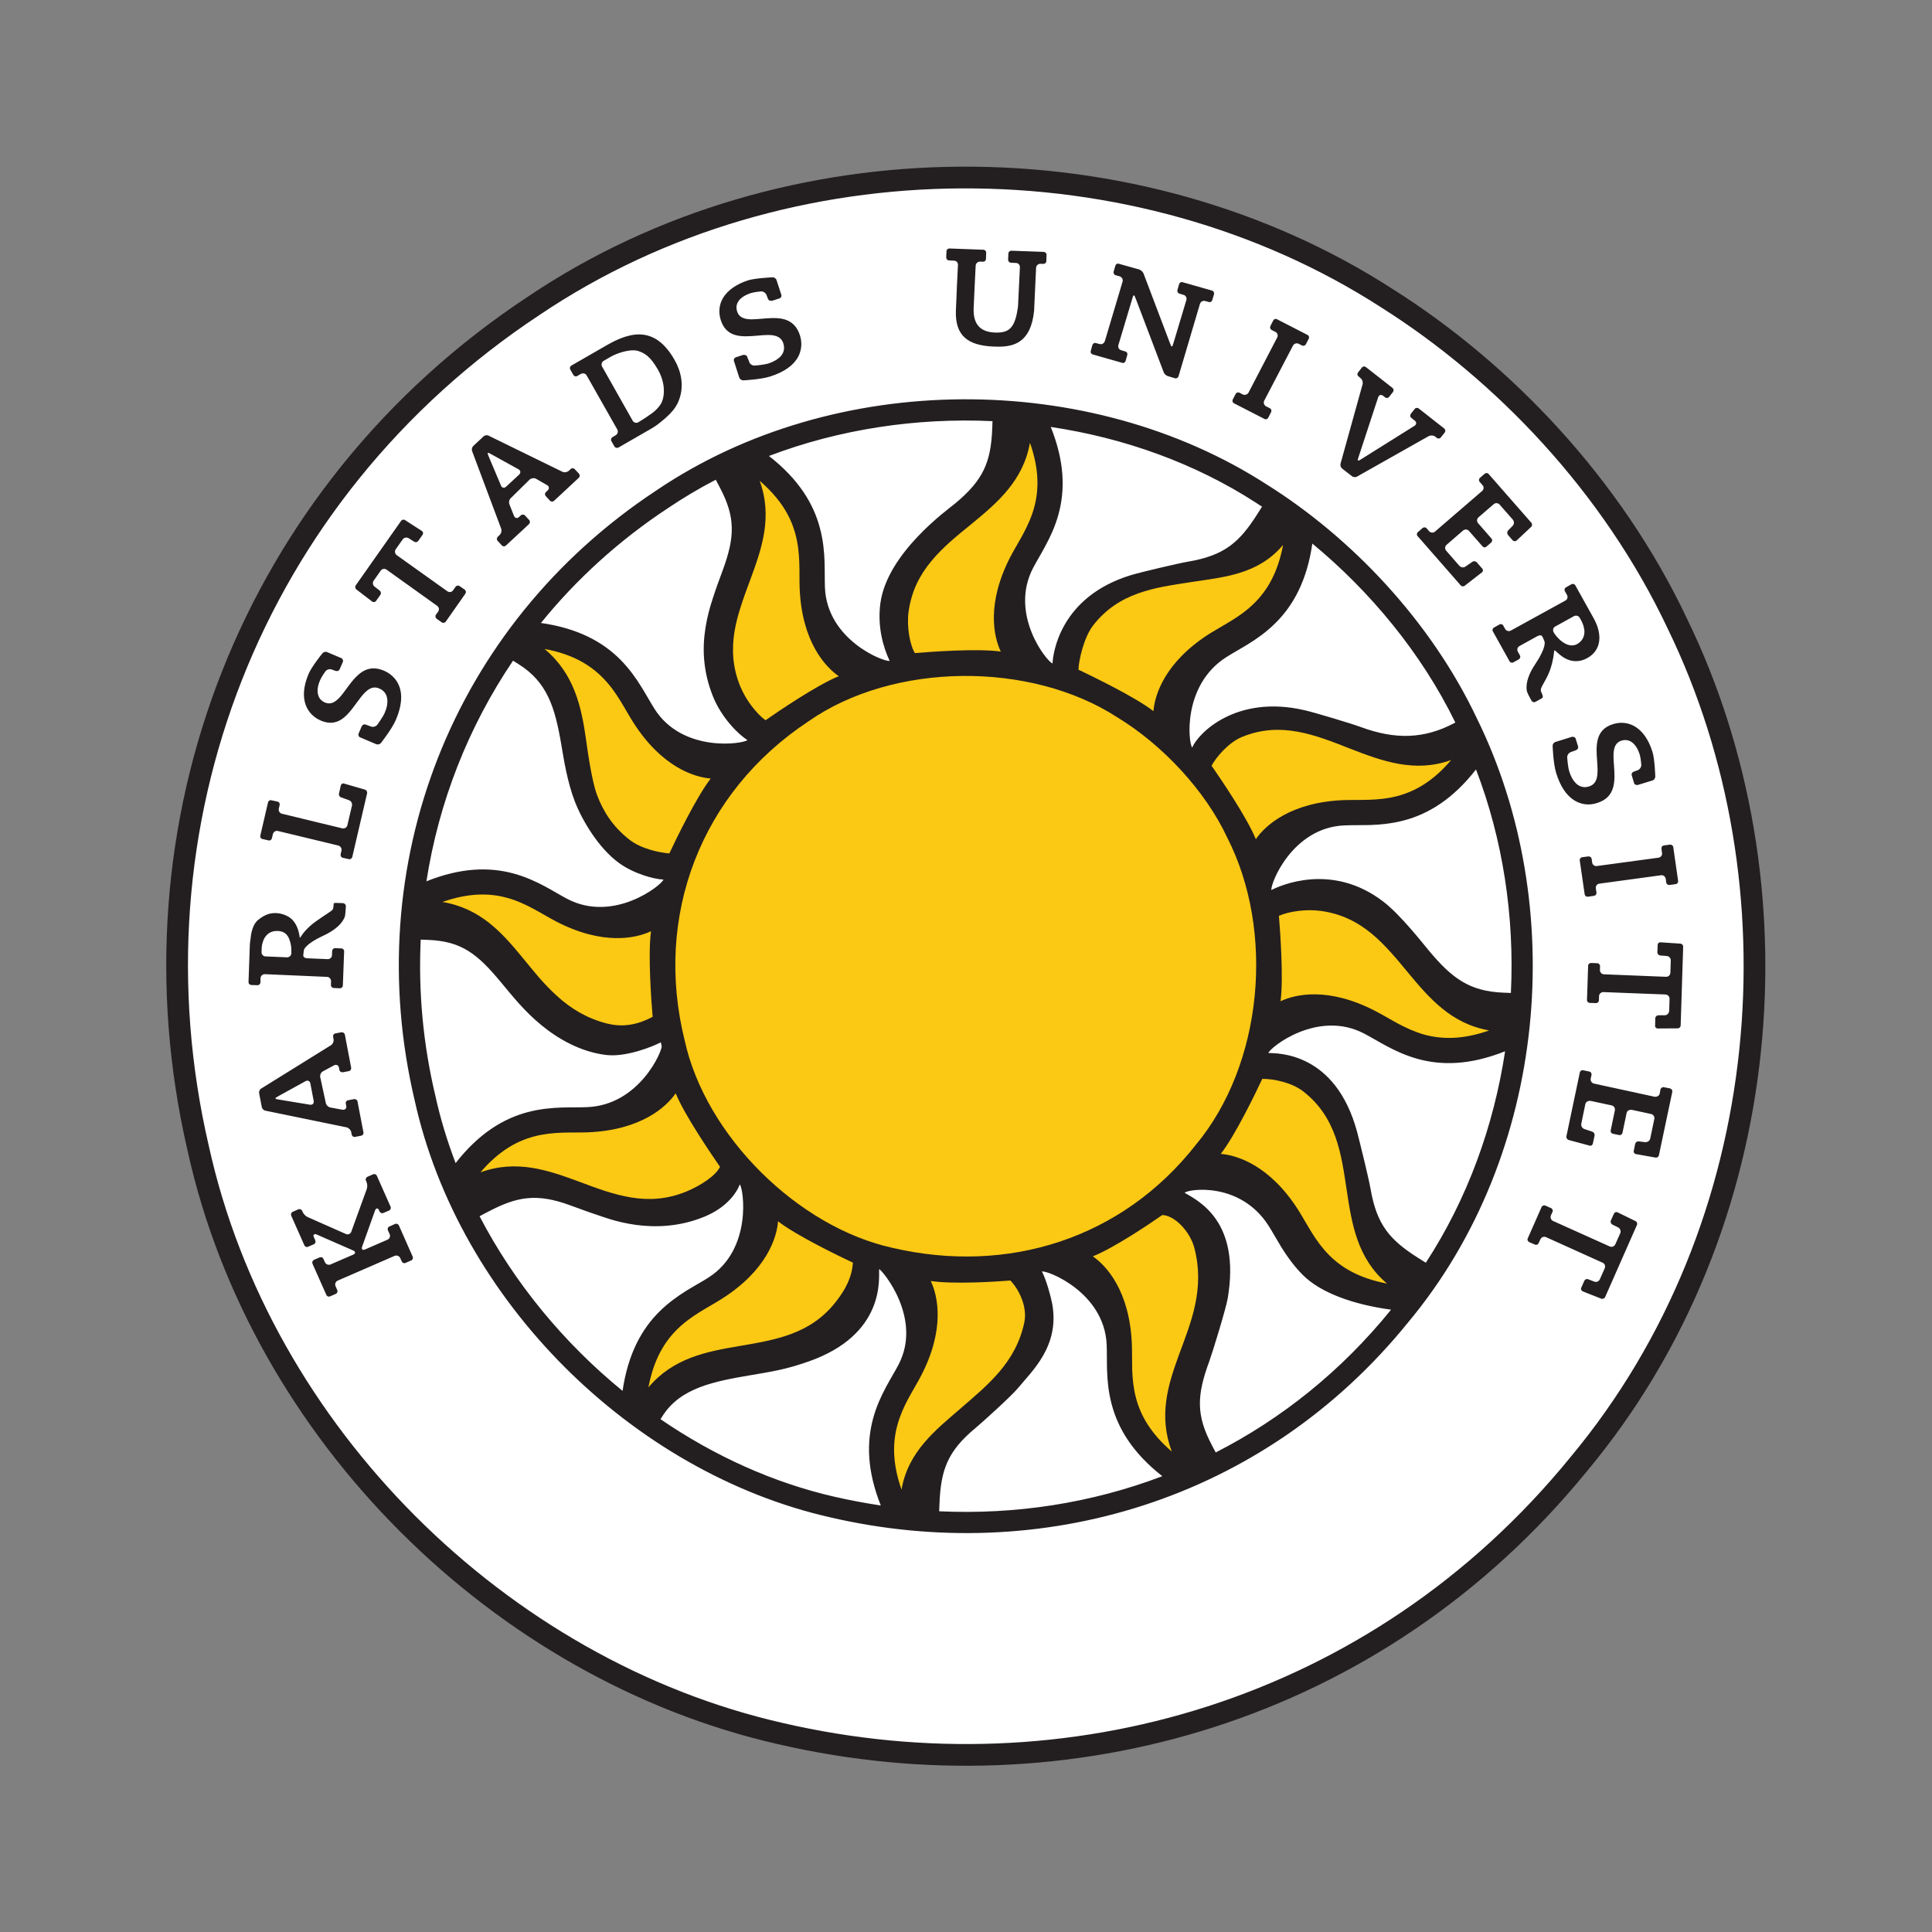 <?xml version="1.0" encoding="UTF-8" standalone="no"?>
<!-- Created with Inkscape (http://www.inkscape.org/) -->

<svg
   xmlns:dc="http://purl.org/dc/elements/1.1/"
   xmlns:cc="http://creativecommons.org/ns#"
   xmlns:rdf="http://www.w3.org/1999/02/22-rdf-syntax-ns#"
   xmlns:svg="http://www.w3.org/2000/svg"
   xmlns="http://www.w3.org/2000/svg"
   xmlns:sodipodi="http://sodipodi.sourceforge.net/DTD/sodipodi-0.dtd"
   xmlns:inkscape="http://www.inkscape.org/namespaces/inkscape"
   version="1.1"
   id="svg4574"
   xml:space="preserve"
   width="116.209"
   height="116.209"
   viewBox="0 0 116.209 116.209"
   sodipodi:docname="cs-logo.svg"
   inkscape:version="0.92.2 2405546, 2018-03-11"><rect x="0" y="0" width="116.209" height="116.209" fill="#808080" stroke="none"/><defs
     id="defs4578" /><sodipodi:namedview
     pagecolor="#ffffff"
     bordercolor="#666666"
     borderopacity="1"
     objecttolerance="10"
     gridtolerance="10"
     guidetolerance="10"
     inkscape:pageopacity="0"
     inkscape:pageshadow="2"
     inkscape:window-width="1600"
     inkscape:window-height="864"
     id="namedview4576"
     showgrid="false"
     inkscape:zoom="1.3877551"
     inkscape:cx="177.97648"
     inkscape:cy="115.57902"
     inkscape:window-x="0"
     inkscape:window-y="0"
     inkscape:window-maximized="0"
     inkscape:current-layer="g4584"
     fit-margin-left="10"
     fit-margin-top="10"
     fit-margin-bottom="10"
     fit-margin-right="10" /><g
     id="g4582"
     inkscape:groupmode="layer"
     inkscape:label="ink_ext_XXXXXX"
     transform="matrix(1.333,0,0,-1.333,10,106.209)"><g
       id="g4584"
       transform="scale(0.1)"><path
         d="M 639.148,133.926 C 547.07,20.77 405.781,-18.73 276.352,11.309 148.762,40.352 40.102,148.086 11.531,277.734 -23.008,426.836 33.992,575 163.949,661.035 c 115.442,77.84 274.774,77.801 388.594,4.219 52.738,-33.293 101.816,-85.664 131.75,-149.27 57.859,-119.5 47.031,-271.433 -45.145,-382.058"
         style="fill:#ffffff;fill-opacity:1;fill-rule:nonzero;stroke:none"
         id="path4586"
         inkscape:connector-curvature="0" /><path
         d="m 43.426,418.164 2.988,-0.664 c 0.602,0 1.101,0.398 1.262,1.004 l 0.438,1.875 c 0.203,0.851 0.953,1.476 1.832,1.476 l 0.43,-0.058 h 0.019 l 27.242,-6.563 c 1.012,-0.285 1.66,-1.289 1.43,-2.304 l -0.391,-1.68 c -0.141,-0.684 0.289,-1.379 0.957,-1.543 l 2.734,-0.605 0.309,-0.039 c 0.602,0 1.117,0.41 1.258,0.996 l 6.691,28.73 c 0.141,0.703 -0.27,1.465 -0.949,1.672 l -9.738,2.82 c -0.531,0 -1.031,-0.402 -1.172,-0.918 l -0.82,-3.664 c -0.191,-0.691 0.238,-1.492 0.934,-1.726 l 3.566,-1.282 c 0.992,-0.312 1.559,-1.425 1.348,-2.449 l -2.055,-8.801 c -0.199,-0.886 -0.953,-1.48 -1.84,-1.48 l -0.391,0.016 h -0.039 l -27.281,6.613 c -1,0.234 -1.641,1.258 -1.402,2.285 l 0.371,1.629 c 0.199,0.684 -0.238,1.398 -0.973,1.555 l -2.984,0.656 c -0.621,0 -1.145,-0.402 -1.273,-1 l -3.488,-15.008 c -0.059,-0.312 -0.012,-0.664 0.133,-0.977 0.207,-0.253 0.465,-0.5 0.856,-0.566 m 639.82,-47.199 -9.043,0.605 c -0.687,0 -1.23,-0.484 -1.23,-1.16 l -0.125,-3.359 c -0.02,-0.711 0.57,-1.36 1.269,-1.418 l 2.957,-0.235 c 1.039,-0.097 1.852,-0.984 1.813,-2.039 l -0.172,-5.519 c -0.02,-1.016 -0.84,-1.836 -1.969,-1.836 l -28,1.125 c -0.508,0.019 -0.98,0.234 -1.328,0.605 -0.352,0.391 -0.523,0.86 -0.492,1.375 l 0.051,1.692 c 0.031,0.711 -0.571,1.316 -1.27,1.336 l -2.84,0.097 c -0.687,0 -1.262,-0.535 -1.269,-1.269 l -0.512,-15.41 c -0.039,-0.321 0.121,-0.664 0.352,-0.926 0.246,-0.254 0.55,-0.402 0.886,-0.402 l 2.864,-0.098 c 0.695,0 1.265,0.578 1.277,1.262 l 0.062,1.922 c 0.032,0.988 0.891,1.796 1.969,1.796 l 28.008,-1.082 c 0.523,-0.019 0.961,-0.265 1.332,-0.617 0.348,-0.379 0.539,-0.879 0.5,-1.355 l -0.152,-5.442 c -0.071,-1.043 -0.911,-1.933 -1.938,-1.953 l -2.988,-0.019 c -0.723,-0.028 -1.324,-0.625 -1.356,-1.356 l -0.078,-3.34 c -0.047,-0.312 0.078,-0.664 0.324,-0.898 0.231,-0.266 0.547,-0.363 0.879,-0.363 h 0.032 l 8.937,0.058 c 0.746,0 1.34,0.578 1.359,1.321 l 1.133,35.507 c 0.02,0.723 -0.523,1.356 -1.242,1.395 M 69.746,471.609 c 1.52,-0.625 2.977,-0.976 4.371,-0.976 4.762,0 8.031,3.847 10.926,7.844 l 0.867,1.152 c 2.605,3.555 5.047,6.914 8.207,6.914 0.629,0 1.328,-0.148 1.992,-0.441 2.074,-0.879 3.285,-2.45 3.598,-4.637 0.27,-1.817 -0.094,-3.985 -1.09,-6.262 -0.902,-2.109 -3.281,-5.293 -3.383,-5.457 -0.441,-0.605 -1.23,-0.957 -2.035,-0.957 -0.254,0 -0.535,0.027 -0.742,0.129 l -2.473,0.895 c -0.16,0.05 -0.309,0.097 -0.457,0.097 -0.555,0 -1.07,-0.351 -1.308,-0.859 l -1.434,-3.297 c -0.258,-0.664 0.051,-1.449 0.699,-1.703 l 7.262,-3.086 c 0.191,-0.098 0.402,-0.106 0.668,-0.106 0.57,0 1.133,0.227 1.434,0.625 0.074,0.067 4.988,6.336 6.746,10.411 6.695,15.695 -2.379,20.996 -5.348,22.234 -1.629,0.715 -3.223,1.047 -4.703,1.047 -4.949,0 -8.336,-3.996 -11.176,-7.754 l -0.961,-1.32 c -2.52,-3.457 -4.914,-6.727 -7.93,-6.727 -0.602,0 -1.23,0.129 -1.899,0.391 -1.355,0.593 -2.34,1.574 -2.844,2.879 -0.77,1.875 -0.535,4.375 0.688,7.207 0.676,1.632 2.355,3.886 2.394,3.964 0.43,0.606 1.25,0.981 2.039,0.981 0.27,0 0.508,-0.012 0.758,-0.121 l 1.902,-0.672 c 0.148,-0.051 0.312,-0.051 0.441,-0.051 0.578,0 1.098,0.313 1.309,0.832 l 1.422,3.289 c 0.129,0.305 0.129,0.656 0,0.977 -0.133,0.324 -0.359,0.586 -0.672,0.746 l -6.438,2.723 c -0.191,0.07 -0.402,0.117 -0.629,0.117 -0.57,0 -1.172,-0.266 -1.461,-0.672 -0.102,-0.051 -4.941,-6.156 -6.219,-9.211 -5.012,-11.707 -0.449,-18.594 5.477,-21.145 M 43.078,369.18 c 0.027,0.886 0.359,2.285 0.707,3.105 0,0.051 1.305,4.403 6.16,4.403 4.113,0 5.332,-2.547 6.012,-5.086 0.602,-2.122 0.516,-3.829 0.488,-5 -0.047,-0.989 -0.852,-1.817 -1.969,-1.817 l -9.652,0.418 c -1.059,0.012 -1.871,0.918 -1.828,1.953 z m -0.574,-15.715 0.039,1.906 c 0.055,1.035 0.894,1.817 1.984,1.817 h 0.02 l 28.023,-1.223 c 1.016,-0.027 1.816,-0.938 1.793,-1.981 l -0.059,-1.687 c -0.019,-0.746 0.555,-1.301 1.25,-1.352 l 2.781,-0.125 h 0.047 c 0.715,0 1.285,0.567 1.305,1.25 l 0.578,15.418 c 0.024,0.313 -0.129,0.696 -0.34,0.899 -0.238,0.293 -0.59,0.41 -0.898,0.422 l -2.871,0.117 c -0.684,0 -1.258,-0.559 -1.297,-1.231 l -0.074,-1.902 c -0.008,-1.047 -0.871,-1.828 -1.93,-1.828 h -0.027 l -9.18,0.39 c -0.641,0.028 -1.262,0.235 -1.582,0.594 -0.16,0.168 -0.27,0.403 -0.231,0.664 0,0.489 0.152,1.582 0.277,2.473 0.035,0.098 0.551,2.684 8.762,6.473 8.969,4.121 9.789,8.918 9.797,8.957 0.133,0.839 0.266,2.265 0.312,3.132 l 0.059,1.223 c 0.023,0.703 -0.547,1.301 -1.277,1.367 l -3.207,0.106 c -0.66,0 -0.973,-0.172 -1.004,-0.223 0.031,-0.371 -0.102,-1.867 -0.34,-2.539 -0.172,-0.496 -0.91,-0.988 -2.855,-2.285 -1.172,-0.774 -2.734,-1.797 -4.781,-3.25 -2.891,-2.063 -5.332,-4.496 -6.801,-6.887 l -0.535,-0.605 -0.094,0.8 c -0.449,3.016 -1.539,5.555 -3.199,7.333 -1.984,2.089 -5.332,3.066 -7.633,3.066 -2.109,0 -4.492,-0.359 -7.832,-3.066 -3.078,-2.461 -3.391,-8.102 -3.391,-8.204 -0.18,-0.828 -0.34,-2.246 -0.379,-3.113 L 37.125,353.66 c -0.019,-0.367 0.094,-0.691 0.332,-0.937 0.219,-0.262 0.562,-0.387 0.898,-0.418 l 2.832,-0.098 c 0.719,0 1.277,0.566 1.316,1.258 m 50.441,171.836 c 0.199,-0.145 0.473,-0.203 0.723,-0.203 0.398,0 0.781,0.183 1.008,0.507 l 1.941,2.743 c 0.43,0.605 0.277,1.449 -0.27,1.894 l -2.332,1.817 c -0.859,0.636 -1.02,1.886 -0.406,2.707 l 3.16,4.5 c 0.363,0.519 0.938,0.824 1.547,0.824 0.398,0 0.789,-0.129 1.105,-0.375 l 22.797,-16.309 c 0.418,-0.281 0.676,-0.711 0.801,-1.199 0.054,-0.535 -0.032,-1.035 -0.332,-1.437 l -1.004,-1.387 c -0.399,-0.586 -0.246,-1.414 0.332,-1.824 l 2.269,-1.594 c 0.25,-0.184 0.481,-0.242 0.77,-0.242 0.41,0 0.8,0.203 1.062,0.535 l 8.867,12.629 c 0.391,0.593 0.258,1.375 -0.304,1.816 l -2.301,1.582 c -0.246,0.164 -0.477,0.262 -0.754,0.262 -0.418,0 -0.828,-0.234 -1.09,-0.567 l -1.078,-1.542 c -0.352,-0.516 -0.922,-0.84 -1.562,-0.84 -0.372,0 -0.739,0.148 -1.071,0.382 l -22.832,16.29 c -0.828,0.613 -1.039,1.796 -0.437,2.648 l 3.121,4.449 c 0.398,0.539 0.988,0.832 1.64,0.832 0.391,0 0.743,-0.07 1.039,-0.273 l 2.52,-1.59 c 0.211,-0.109 0.469,-0.199 0.703,-0.199 0.469,0 0.879,0.207 1.156,0.578 l 1.93,2.734 c 0.16,0.281 0.266,0.606 0.199,0.969 -0.086,0.309 -0.25,0.602 -0.554,0.789 l -7.532,4.852 c -0.187,0.148 -0.453,0.226 -0.703,0.226 -0.469,0 -0.898,-0.226 -1.129,-0.586 L 85.519,532.656 c -0.422,-0.605 -0.277,-1.465 0.297,-1.886 z M 654.906,249.715 c -0.179,0.07 -0.351,0.137 -0.551,0.137 -0.476,0 -0.937,-0.309 -1.136,-0.782 l -1.356,-3.035 c -0.285,-0.664 0,-1.457 0.621,-1.808 l 2.672,-1.317 c 0.907,-0.488 1.36,-1.613 0.949,-2.59 l -2.238,-5.039 c -0.344,-0.683 -0.992,-1.133 -1.742,-1.133 -0.262,0 -0.547,0.063 -0.777,0.176 l -25.563,11.496 c -0.961,0.45 -1.371,1.563 -0.961,2.547 l 0.703,1.563 c 0.289,0.636 0,1.437 -0.703,1.711 l -2.527,1.113 c -0.164,0.086 -0.328,0.098 -0.527,0.098 -0.516,0 -0.973,-0.293 -1.172,-0.735 l -6.243,-14.14 c -0.16,-0.274 -0.16,-0.653 -0.019,-0.965 0.152,-0.332 0.371,-0.578 0.687,-0.742 l 2.567,-1.114 c 0.199,-0.058 0.324,-0.097 0.508,-0.097 0.519,0 0.961,0.293 1.172,0.761 l 0.796,1.77 c 0.321,0.664 0.989,1.109 1.719,1.109 0.27,0 0.52,-0.066 0.813,-0.176 l 25.507,-11.519 c 0.993,-0.402 1.391,-1.535 1,-2.492 l -2.21,-4.981 c -0.309,-0.742 -1.012,-1.211 -1.829,-1.211 -0.253,0 -0.48,0.047 -0.718,0.145 l -2.743,1.066 c -0.152,0.047 -0.32,0.098 -0.468,0.098 -0.551,0 -1.059,-0.352 -1.293,-0.859 l -1.336,-3.055 c -0.164,-0.317 -0.164,-0.649 -0.031,-0.961 0.132,-0.301 0.39,-0.574 0.679,-0.691 l 8.34,-3.301 c 0.16,-0.059 0.301,-0.071 0.512,-0.071 0.527,0 1.039,0.313 1.262,0.782 l 14.347,32.531 c 0.301,0.652 0,1.457 -0.652,1.766 z m -51.449,99.125 c -15.199,0.574 -23.242,6.355 -33.871,19.176 -2.731,3.261 -12.672,15.976 -20.348,21.867 -23.355,17.976 -46.902,7.168 -50.543,5.273 -0.597,2.559 9.27,28.164 32.91,29.16 3.61,0.164 7.512,0.059 11.579,0.164 4.55,0.168 9.711,0.618 15.246,2.071 10.996,2.89 22.043,9.504 32.578,23.008 12.09,-31.454 17.422,-66.192 15.738,-100.848 z m -35.094,-121.86 -3.379,2.122 c -12.836,8.132 -18.769,14.902 -21.578,31.296 -0.703,4.18 -4.898,21.329 -6.082,25.743 -9.801,35.957 -35.82,35.324 -40,35.48 0.641,2.41 22.223,19.734 43.184,8.777 3.187,-1.668 6.519,-3.71 10.156,-5.652 3.969,-2.117 8.684,-4.316 14.16,-5.828 10.883,-2.973 23.621,-2.785 39.313,3.484 -5.121,-33.691 -16.949,-66.554 -35.774,-95.422 m -94.808,-85.613 -1.739,3.289 c -7.07,13.449 -6.918,22.278 -1.14,37.903 1.449,3.964 7.531,23.808 8.289,28.308 5.902,34.824 -13.129,43.969 -19.43,47.68 1.832,1.766 25.192,5.055 37.891,-14.906 1.929,-3.047 3.769,-6.434 5.949,-9.981 2.402,-3.816 5.379,-8.066 9.402,-12.129 7.989,-8.066 22.731,-13.418 39.911,-15.738 -22.61,-27.914 -49.622,-49.348 -79.133,-64.426 m -124.789,-26.543 0.14,3.27 c 0.582,15.176 3.481,23.73 16.297,34.336 3.254,2.707 16.25,14.465 19.285,18.144 6.078,7.492 18.797,18.75 15.278,37.93 -0.61,3.223 -2.641,10.793 -4.637,14.512 2.469,0.605 28.254,-9.442 29.226,-33.094 0.153,-3.582 0.04,-7.473 0.172,-11.563 0.161,-4.562 0.602,-9.718 2.078,-15.246 2.891,-10.957 9.469,-21.961 22.852,-32.461 -32.051,-12.187 -66.293,-17.429 -100.691,-15.828 m -26.508,409.871 c -1.453,-10.625 1.25,-19.968 4.16,-26.14 -2.492,-0.586 -28.191,9.343 -29.191,33.015 -0.141,3.598 -0.032,7.481 -0.172,11.594 -0.141,4.512 -0.602,9.688 -2.071,15.215 -2.859,10.996 -9.511,22.09 -23.027,32.637 31.91,12.136 66.598,17.304 100.871,15.711 l -0.113,-3.301 c -0.602,-15.211 -4,-23.27 -16.77,-33.875 -3.269,-2.696 -30.511,-22.176 -33.687,-44.856 m 8.187,-343.672 c -1.652,-3.183 -3.722,-6.464 -5.64,-10.097 -2.16,-4.031 -4.352,-8.711 -5.852,-14.246 -2.945,-10.821 -2.777,-23.555 3.473,-39.25 -6.867,1.054 -13.738,2.316 -20.551,3.867 -27.922,6.348 -54.687,18.527 -78.84,35.07 l 0.879,1.395 c 8.113,12.871 23.473,15.683 39.879,18.488 4.18,0.691 8.402,1.395 12.535,2.285 4.516,0.945 8.906,2.285 13.227,3.77 35.07,12.187 31.937,37.664 32.109,41.797 1.281,-0.325 19.754,-22.059 8.781,-43.079 M 205.906,169.141 c -26.511,21.652 -48.851,48.691 -64.527,78.82 l 3.355,1.773 c 13.411,7.102 22.274,8.813 37.856,3.039 4.027,-1.457 7.976,-2.96 12.023,-4.269 4.371,-1.414 25.403,-10.145 48.203,-0.762 10.02,4.133 14.45,10.617 15.989,14.555 1.691,-1.742 5.828,-29.32 -14.157,-42.016 -3.043,-1.953 -6.464,-3.777 -9.941,-5.918 -3.844,-2.429 -8.109,-5.398 -12.184,-9.433 -7.968,-7.918 -14.179,-19.051 -16.617,-35.789 m -75.332,102.793 c -3.777,9.921 -6.886,20.046 -9.136,30.379 -5.614,23.566 -7.704,47.246 -6.614,70.468 l 3.34,-0.125 c 15.152,-0.597 22.281,-6.367 32.91,-19.172 2.699,-3.269 5.41,-6.562 8.242,-9.714 2.957,-3.243 6.211,-6.536 9.907,-9.543 7.441,-6.122 17.804,-12.254 29.664,-13.536 8.668,-0.918 20.515,3.743 24.277,5.743 l 0.391,-1.668 c 0.41,-1.934 -9.907,-26.582 -33.559,-27.571 -3.601,-0.183 -7.492,-0.039 -11.566,-0.183 -4.551,-0.157 -9.754,-0.606 -15.266,-2.063 -10.969,-2.898 -22.047,-9.5 -32.59,-23.015 m 25.91,226.718 2.602,-1.64 c 12.863,-8.094 16.309,-19.492 19.121,-35.918 0.707,-4.199 1.398,-8.391 2.301,-12.547 0.976,-4.477 2.137,-8.899 3.769,-13.188 3.45,-9.019 11.012,-21.511 20.086,-28.046 6.66,-4.825 15.782,-7.286 19.992,-7.43 -0.667,-2.414 -22.289,-19.707 -43.308,-8.77 -3.172,1.649 -6.461,3.711 -10.078,5.645 -3.992,2.129 -8.696,4.336 -14.223,5.847 -10.84,2.961 -23.633,2.774 -39.34,-3.503 5.539,35.644 18.801,69.539 39.078,99.55 m 69.723,68.711 c 7,4.715 14.266,9.055 21.758,12.938 l 1.82,-3.465 c 7.09,-13.438 6.938,-22.277 1.145,-37.871 -1.473,-3.996 -2.965,-7.981 -4.254,-12.051 -1.442,-4.324 -2.61,-8.769 -3.34,-13.32 -1.527,-9.524 -1.117,-19.739 3.281,-30.86 3.996,-10.136 12,-17.675 15.617,-19.902 -1.789,-1.746 -29.214,-5.937 -41.906,14.063 -1.898,3.035 -3.769,6.453 -5.953,9.949 -2.387,3.859 -5.371,8.125 -9.359,12.168 -7.95,8.039 -19.133,14.258 -35.938,16.652 15.848,19.59 35.008,37.078 57.129,51.699 m 164.941,-26.886 c 1.668,3.183 3.731,6.503 5.637,10.128 2.141,3.973 4.371,8.692 5.852,14.192 2.968,10.867 2.777,23.641 -3.512,39.324 33.121,-4.949 64.973,-16.359 92.422,-34.082 0.937,-0.617 1.922,-1.281 2.91,-1.894 l -2.012,-3.176 c -8.129,-12.879 -14.879,-18.828 -31.289,-21.629 -4.207,-0.695 -21.383,-4.738 -25.761,-6.067 -32.368,-9.843 -35.29,-35.75 -35.469,-39.871 -2.41,0.664 -19.723,22.078 -8.778,43.075 m 109.34,-24.872 c 8.035,7.918 14.258,19.11 16.668,35.887 25.989,-21.453 49.223,-49.344 64.528,-80.75 l -0.61,-0.332 c -13.457,-7.082 -26.441,-7.472 -42.058,-1.699 -3.981,1.484 -20.879,6.582 -25.348,7.578 -30.98,7.207 -48.121,-10.508 -50.703,-16.824 -1.758,1.805 -4.582,28.125 15.41,40.797 3.043,1.945 6.461,3.769 9.949,5.937 3.864,2.395 8.129,5.371 12.164,9.406 m 91.071,-43.32 C 570.625,516.648 534.648,554.258 496.695,578.074 416.77,629.707 301.645,630.066 220.93,575.32 128.715,514.363 87.086,406.238 112.086,300.273 c 19.949,-90.429 98.211,-168.019 187.66,-188.214 94.438,-21.93 195.18,7.05 260.719,88.109 63.441,76.141 72.133,188.434 31.094,272.117 m 86.976,-166.64 -2.988,0.574 c -0.602,0 -1.121,-0.449 -1.301,-1.016 l -0.351,-1.902 c -0.168,-0.832 -0.922,-1.438 -2.118,-1.438 h -0.121 l -27.41,5.95 c -0.473,0.097 -0.91,0.41 -1.172,0.808 -0.308,0.41 -0.386,0.93 -0.308,1.426 l 0.359,1.664 c 0.074,0.348 0,0.691 -0.18,0.984 -0.211,0.313 -0.519,0.489 -0.797,0.559 l -3.031,0.625 c -0.609,0 -1.152,-0.453 -1.262,-1.027 l -6.058,-28.829 c -0.141,-0.683 0.336,-1.433 1,-1.652 l 9.746,-2.625 c 0.582,0 1.043,0.449 1.184,0.984 l 0.789,3.684 c 0.117,0.684 -0.321,1.453 -1.02,1.699 l -3.59,1.192 c -0.988,0.34 -1.609,1.425 -1.39,2.429 l 1.832,8.852 c 0.211,0.828 0.898,1.441 2.129,1.441 h 0.152 l 9.598,-2.05 c 1.019,-0.243 1.652,-1.25 1.429,-2.262 l -1.871,-9.035 c -0.047,-0.313 0,-0.676 0.184,-0.965 0.211,-0.285 0.508,-0.481 0.828,-0.547 l 2.988,-0.609 c 0.641,0 1.149,0.421 1.301,1.015 l 1.879,8.946 c 0.18,0.871 0.871,1.484 2.07,1.484 h 0.16 l 8.828,-1.914 c 1,-0.203 1.653,-1.231 1.442,-2.246 l -1.852,-8.867 c -0.179,-0.899 -1.039,-1.59 -2.207,-1.59 h -0.019 l -3.117,0.371 c -0.653,0 -1.297,-0.508 -1.434,-1.153 l -0.648,-3.105 c -0.083,-0.391 0,-0.684 0.179,-0.988 0.211,-0.282 0.488,-0.465 0.852,-0.516 l 8.789,-1.562 0.25,-0.02 c 0.609,0 1.211,0.477 1.289,1.094 l 6.027,28.562 c 0.039,0.352 0,0.684 -0.187,0.989 -0.203,0.281 -0.5,0.496 -0.852,0.586 m -533.39,286.746 0.109,0.039 h 0.101 c 0.051,0 0.204,0 1.594,-0.782 l 12.055,-6.668 c 0.445,-0.234 0.715,-0.625 0.754,-1.062 0.066,-0.453 -0.125,-0.93 -0.481,-1.262 l -5.972,-5.539 c -0.309,-0.281 -0.641,-0.437 -1.008,-0.437 -0.527,0 -1.012,0.332 -1.234,0.937 l -5.45,12.899 c -0.707,1.691 -0.648,1.699 -0.468,1.875 m 5.984,-34.176 c 0.336,-0.891 0.027,-2.192 -0.703,-2.875 l -0.832,-0.797 c -0.516,-0.5 -0.567,-1.313 -0.067,-1.801 l 1.887,-2.07 c 0.27,-0.274 0.613,-0.418 0.965,-0.418 0.348,0 0.648,0.105 0.898,0.351 l 10.418,9.668 c 0.508,0.52 0.563,1.317 0.09,1.836 l -1.922,2.071 c -0.246,0.273 -0.597,0.398 -0.945,0.398 -0.332,0 -0.664,-0.105 -0.902,-0.32 l -0.832,-0.781 c -0.305,-0.286 -0.649,-0.461 -1.008,-0.461 -0.547,0 -1.028,0.371 -1.25,0.937 l -2.059,5.207 c -0.398,0.938 -0.101,2.258 0.629,2.86 l 8.496,8.359 c 0.422,0.391 1.074,0.617 1.746,0.617 0.418,0 0.828,-0.058 1.164,-0.293 l 4.973,-2.851 c 0.461,-0.235 0.742,-0.645 0.781,-1.094 0.047,-0.449 -0.133,-0.879 -0.5,-1.242 l -0.828,-0.789 c -0.265,-0.235 -0.39,-0.555 -0.422,-0.879 0,-0.352 0.11,-0.696 0.34,-0.926 l 1.899,-2.074 c 0.261,-0.254 0.601,-0.418 0.941,-0.418 0.363,0 0.648,0.136 0.91,0.351 l 11.16,10.399 c 0.528,0.5 0.559,1.308 0.071,1.847 l -1.903,2.032 c -0.246,0.273 -0.59,0.41 -0.941,0.41 -0.336,0 -0.649,-0.117 -0.879,-0.313 l -0.828,-0.801 c -0.469,-0.421 -1.149,-0.695 -1.871,-0.695 -0.41,0 -0.778,0.09 -1.098,0.258 l -33.262,16.266 c -0.211,0.109 -0.48,0.187 -0.82,0.187 -0.559,0 -1.09,-0.195 -1.426,-0.496 l -4.664,-4.359 c -0.547,-0.496 -0.801,-1.512 -0.539,-2.254 z M 66.285,298.73 c -0.242,-0.292 -0.578,-0.46 -1.23,-0.46 h -0.129 l -13.832,2.285 c -1.766,0.285 -1.777,0.371 -1.797,0.547 -0.051,0.246 -0.051,0.293 1.539,1.183 l 12.051,6.641 c 0.227,0.137 0.531,0.215 0.762,0.215 0.68,0 1.23,-0.469 1.375,-1.231 l 1.516,-7.98 c 0.078,-0.45 -0.035,-0.879 -0.254,-1.2 m 17.172,-12.792 0.219,-1.125 c 0.117,-0.633 0.641,-1.075 1.262,-1.075 l 0.246,0.02 2.742,0.527 c 0.34,0.078 0.66,0.266 0.84,0.551 0.207,0.281 0.301,0.641 0.207,0.992 l -2.68,13.957 c -0.105,0.594 -0.594,1.035 -1.426,1.035 h -0.051 l -2.789,-0.527 c -0.699,-0.117 -1.172,-0.813 -1.012,-1.504 l 0.211,-1.121 c 0.102,-0.473 -0.02,-0.93 -0.289,-1.215 -0.211,-0.281 -0.543,-0.449 -1.211,-0.449 h -0.141 l -5.48,1.008 c -0.992,0.195 -1.93,1.093 -2.117,2.07 l -2.512,11.641 c -0.199,0.988 0.316,2.175 1.25,2.644 l 5.059,2.719 c 0.27,0.113 0.508,0.184 0.773,0.184 0.688,0 1.195,-0.489 1.375,-1.211 l 0.191,-1.133 c 0.141,-0.578 0.629,-1.016 1.461,-1.016 h 0.047 l 2.734,0.516 c 0.731,0.148 1.168,0.773 1.07,1.535 l -2.859,15 c -0.144,0.566 -0.641,1.016 -1.461,1.016 h -0.078 l -2.719,-0.528 c -0.363,-0.051 -0.656,-0.254 -0.848,-0.547 -0.176,-0.304 -0.231,-0.636 -0.184,-0.984 l 0.207,-1.105 c 0.168,-1.008 -0.348,-2.208 -1.191,-2.696 L 42.828,305.566 c -0.652,-0.39 -1.059,-1.355 -0.922,-2.089 l 1.199,-6.25 c 0.121,-0.735 0.867,-1.497 1.621,-1.633 l 36.641,-7.528 c 0.949,-0.226 1.891,-1.144 2.09,-2.128 m 21.527,-42.141 c -0.238,0.48 -0.699,0.781 -1.199,0.781 -0.191,0 -0.387,-0.019 -0.519,-0.086 l -2.539,-1.152 c -0.711,-0.293 -0.993,-1.035 -0.711,-1.738 l 0.781,-1.711 c 0.437,-0.985 0,-2.078 -0.973,-2.52 l -10.137,-4.41 c -0.219,-0.109 -0.449,-0.18 -0.621,-0.18 -0.301,0 -0.512,0.129 -0.684,0.285 -0.117,0.215 -0.227,0.547 -0.008,1.122 l 5.871,16.457 c 0.289,0.71 0.691,0.828 0.891,0.828 0.199,0 0.59,-0.106 0.871,-0.782 l 0.266,-0.632 c 0.231,-0.469 0.703,-0.723 1.211,-0.723 0.191,0 0.344,0.027 0.512,0.098 l 2.563,1.113 c 0.656,0.301 0.945,1.074 0.675,1.699 l -6.199,13.965 c -0.191,0.469 -0.66,0.769 -1.188,0.769 -0.18,0 -0.352,-0.015 -0.512,-0.105 l -2.57,-1.113 c -0.301,-0.176 -0.551,-0.422 -0.66,-0.735 -0.148,-0.332 -0.148,-0.672 0,-0.996 l 0.27,-0.644 c 0.391,-0.828 0.43,-2.266 0.098,-3.172 l -6.988,-19.277 c -0.246,-0.696 -0.906,-1.165 -1.68,-1.165 -0.207,0 -0.477,0.04 -0.695,0.149 l -17.27,7.644 c -0.875,0.356 -1.851,1.379 -2.242,2.219 l -0.27,0.625 c -0.219,0.469 -0.691,0.75 -1.18,0.75 -0.191,0 -0.371,-0.019 -0.543,-0.086 l -2.559,-1.125 c -0.309,-0.164 -0.574,-0.406 -0.668,-0.683 -0.113,-0.348 -0.113,-0.743 0,-1.024 l 5.945,-13.39 c 0.211,-0.477 0.648,-0.782 1.191,-0.782 0.16,0 0.34,0.059 0.5,0.118 l 2.551,1.113 c 0.34,0.148 0.566,0.429 0.738,0.746 0.094,0.301 0.094,0.68 -0.039,0.996 l -0.66,1.473 c -0.25,0.574 -0.199,0.886 -0.066,1.054 l 0.469,0.34 h 0.148 c 0.188,0 0.414,-0.074 0.652,-0.164 l 16.641,-7.285 c 0.68,-0.324 0.758,-0.695 0.758,-0.91 0,-0.184 -0.102,-0.606 -0.758,-0.887 l -10.332,-4.473 c -0.262,-0.089 -0.469,-0.144 -0.742,-0.144 -0.758,0 -1.461,0.457 -1.77,1.148 l -0.688,1.535 c -0.191,0.469 -0.664,0.75 -1.172,0.75 -0.191,0 -0.352,-0.046 -0.543,-0.105 l -2.566,-1.105 c -0.281,-0.137 -0.519,-0.43 -0.668,-0.731 -0.113,-0.324 -0.113,-0.695 0.016,-0.996 l 6.262,-14.094 c 0.191,-0.457 0.629,-0.761 1.172,-0.761 0.199,0 0.355,0.07 0.527,0.117 l 2.57,1.117 c 0.641,0.32 0.941,1.051 0.652,1.695 l -0.781,1.789 c -0.191,0.469 -0.23,0.985 -0.019,1.446 0.18,0.468 0.527,0.859 0.977,1.043 l 25.742,11.195 c 0.25,0.094 0.469,0.133 0.754,0.133 0.754,0 1.437,-0.438 1.746,-1.141 l 0.687,-1.543 c 0.219,-0.461 0.661,-0.754 1.192,-0.754 0.199,0 0.351,0 0.508,0.11 l 2.574,1.121 c 0.648,0.277 0.937,1.054 0.648,1.711 z m 313.075,393.039 13.566,-3.867 c 0.602,0 1.117,0.379 1.262,0.937 l 0.769,2.676 c 0.098,0.332 0.078,0.684 -0.109,0.984 -0.149,0.286 -0.442,0.539 -0.758,0.606 l -1.859,0.547 c -0.504,0.136 -0.895,0.48 -1.157,0.89 -0.226,0.45 -0.265,0.985 -0.14,1.434 l 6.191,20.676 c 0.442,1.64 0.582,1.746 0.821,1.746 h 0.05 c 0.18,-0.059 0.231,-0.059 0.86,-1.688 l 12.543,-33.019 c 0.23,-0.723 1.168,-1.543 1.91,-1.727 l 3.129,-0.929 c 0.117,-0.047 0.25,-0.067 0.351,-0.067 0.598,0 1.117,0.41 1.297,0.977 l 9.653,32.625 c 0.226,0.801 0.988,1.386 1.82,1.386 0.148,0 0.359,-0.046 0.515,-0.085 l 1.973,-0.52 c 0.57,0 1.102,0.371 1.25,0.93 l 0.793,2.675 c 0.086,0.34 0.039,0.692 -0.133,0.985 -0.14,0.293 -0.449,0.539 -0.761,0.637 l -13.571,3.855 c -0.597,0 -1.097,-0.391 -1.277,-0.926 l -0.762,-2.695 c -0.199,-0.664 0.219,-1.406 0.895,-1.613 l 1.847,-0.555 c 0.489,-0.09 0.879,-0.449 1.129,-0.871 0.25,-0.457 0.297,-0.945 0.172,-1.414 l -5.781,-19.278 c -0.461,-1.484 -0.543,-1.699 -0.82,-1.699 -0.059,0 -0.11,0 -0.164,0.02 -0.055,0.078 -0.157,0.125 -0.747,1.668 l -11.832,31.203 c -0.285,0.75 -1.171,1.543 -1.898,1.797 l -9.578,2.695 c -0.563,0 -1.09,-0.391 -1.231,-0.957 l -0.793,-2.687 c -0.078,-0.321 -0.046,-0.665 0.121,-0.985 0.161,-0.305 0.461,-0.527 0.739,-0.617 l 1.883,-0.516 c 0.457,-0.168 0.91,-0.488 1.113,-0.918 0.285,-0.48 0.336,-0.968 0.187,-1.464 l -8.004,-26.868 c -0.246,-0.789 -0.968,-1.375 -1.828,-1.375 -0.156,0 -0.355,0.047 -0.547,0.086 l -1.964,0.5 c -0.567,0 -1.079,-0.383 -1.258,-0.89 l -0.746,-2.715 c -0.106,-0.352 -0.075,-0.684 0.093,-0.977 0.184,-0.293 0.442,-0.535 0.786,-0.613 M 635.227,518.75 c 0.261,0.156 0.597,0.215 0.91,0.215 0.699,0 1.328,-0.332 1.66,-0.977 0.058,-0.066 1.637,-2.55 1.949,-4.785 0.059,-0.039 1.199,-4.426 -2.93,-6.973 -0.781,-0.468 -1.64,-0.695 -2.546,-0.695 -3.254,0 -6.063,3.145 -6.157,3.262 -0.656,0.617 -1.597,1.789 -2.105,2.715 -0.231,0.461 -0.27,0.976 -0.164,1.465 0.152,0.488 0.461,0.863 0.933,1.105 z m -3.172,9.578 c 0.23,-0.449 0.304,-0.965 0.179,-1.453 -0.14,-0.527 -0.476,-0.879 -0.941,-1.133 l -24.555,-13.496 c -0.293,-0.168 -0.601,-0.254 -0.914,-0.254 -0.719,0 -1.347,0.399 -1.679,0.985 l -0.829,1.496 c -0.218,0.429 -0.66,0.672 -1.136,0.672 -0.223,0 -0.434,-0.079 -0.614,-0.176 l -2.449,-1.375 c -0.621,-0.332 -0.879,-1.133 -0.48,-1.75 l 7.5,-13.465 c 0.211,-0.41 0.648,-0.645 1.121,-0.645 0.207,0 0.437,0.028 0.609,0.164 l 2.469,1.36 c 0.609,0.351 0.84,1.113 0.488,1.765 l -0.918,1.672 c -0.273,0.438 -0.312,0.957 -0.179,1.453 0.16,0.469 0.476,0.879 0.878,1.094 l 8.063,4.453 c 0.437,0.215 0.879,0.395 1.289,0.395 0.469,0 0.789,-0.207 0.949,-0.5 0.231,-0.41 0.699,-1.426 1.008,-2.277 0.055,-0.086 0.941,-2.586 -4.105,-10.118 -5.536,-8.144 -3.743,-12.683 -3.704,-12.73 0.297,-0.813 0.93,-2.074 1.383,-2.817 l 0.575,-1.043 c 0.222,-0.429 0.683,-0.675 1.125,-0.675 0.23,0 0.441,0.039 0.64,0.136 l 2.731,1.524 c 0.609,0.332 1,0.547 -0.172,3.047 -0.461,0.996 0.211,2.226 1.269,4.062 0.731,1.309 1.68,2.961 2.481,5.02 0.742,1.886 1.707,4.98 2.097,9.015 l 0.051,0.496 h 0.231 c 0.16,0 0.261,0 1.457,-1.152 0.023,0 1.543,-1.394 2.824,-2.137 1.769,-1.035 3.519,-1.515 5.266,-1.515 1.792,0 3.585,0.48 5.355,1.515 5.949,3.399 6.937,10.34 2.566,18.047 l -8.16,14.649 c -0.238,0.41 -0.656,0.644 -1.129,0.644 -0.218,0 -0.457,-0.051 -0.668,-0.156 l -2.41,-1.387 c -0.324,-0.156 -0.523,-0.398 -0.601,-0.754 -0.098,-0.332 -0.078,-0.671 0.101,-0.996 z m -38.102,49.524 c 0.344,-0.352 0.504,-0.84 0.461,-1.34 -0.027,-0.508 -0.258,-0.996 -0.668,-1.309 l -21.223,-18.289 c -0.328,-0.312 -0.785,-0.469 -1.277,-0.469 -0.519,0 -1.058,0.227 -1.402,0.633 l -1.129,1.301 c -0.231,0.281 -0.602,0.418 -1,0.418 -0.289,0 -0.602,-0.106 -0.813,-0.293 l -2.129,-1.856 c -0.257,-0.214 -0.41,-0.546 -0.437,-0.878 -0.027,-0.34 0.078,-0.711 0.344,-0.946 l 19.386,-22.156 c 0.211,-0.293 0.602,-0.473 1,-0.473 0.34,0 0.641,0.09 0.864,0.274 l 7.726,6.008 c 0.289,0.175 0.442,0.488 0.469,0.839 0.031,0.301 -0.078,0.645 -0.309,0.879 l -2.449,2.821 c -0.281,0.285 -0.722,0.5 -1.14,0.5 -0.309,0 -0.579,-0.09 -0.832,-0.246 l -3.129,-2.145 c -0.297,-0.246 -0.739,-0.383 -1.168,-0.383 -0.629,0 -1.203,0.274 -1.602,0.711 l -5.953,6.828 c -0.336,0.379 -0.496,0.86 -0.449,1.367 0.019,0.52 0.25,0.977 0.648,1.297 l 7.414,6.418 c 0.34,0.313 0.813,0.457 1.25,0.457 0.563,0 1.09,-0.203 1.43,-0.644 l 6.109,-6.934 c 0.231,-0.281 0.571,-0.469 0.973,-0.469 0.277,0 0.609,0.129 0.82,0.356 l 2.11,1.824 c 0.277,0.242 0.39,0.567 0.437,0.879 0.039,0.383 -0.086,0.691 -0.312,0.945 l -6.016,6.887 c -0.34,0.399 -0.531,0.926 -0.48,1.414 0.05,0.512 0.308,0.938 0.671,1.27 l 6.836,5.91 c 0.34,0.293 0.782,0.469 1.25,0.469 0.551,0 1.082,-0.274 1.43,-0.657 l 5.953,-6.785 c 0.68,-0.812 0.641,-2.012 -0.051,-2.773 l -2.121,-2.149 c -0.449,-0.539 -0.488,-1.418 0,-1.992 l 2.078,-2.402 c 0.243,-0.227 0.602,-0.422 0.961,-0.422 0.301,0 0.602,0.121 0.852,0.324 l 6.547,6.141 c 0.535,0.5 0.562,1.32 0.094,1.867 l -19.282,22 c -0.179,0.273 -0.566,0.43 -0.929,0.43 -0.313,0 -0.621,-0.106 -0.848,-0.321 l -2.102,-1.808 c -0.281,-0.242 -0.429,-0.586 -0.457,-0.926 -0.015,-0.332 0.067,-0.656 0.309,-0.938 z m 51.699,-124.375 c 0.364,-5.274 0.754,-10.215 -3.617,-11.563 -0.617,-0.226 -1.289,-0.332 -1.898,-0.332 -3.09,0 -5.66,2.566 -7.039,7.059 -0.68,2.168 -0.91,6.144 -0.942,6.3 -0.062,1.016 0.633,2.071 1.59,2.442 l 2.469,0.91 c 0.672,0.27 1.051,1.031 0.832,1.715 l -1.07,3.449 c -0.141,0.496 -0.59,0.848 -1.403,0.848 h -0.211 l -7.539,-2.34 c -0.707,-0.207 -1.277,-1 -1.238,-1.789 0,-0.071 0.277,-8.039 1.602,-12.246 3.781,-12.305 10.738,-14.153 14.535,-14.153 1.304,0 2.601,0.235 3.902,0.637 8.633,2.656 8.109,10.274 7.641,17.012 -0.391,5.066 -0.7,9.883 3.39,11.14 0.59,0.176 1.16,0.266 1.68,0.266 2.891,0 5.238,-2.371 6.543,-6.535 0.508,-1.688 0.687,-4.461 0.707,-4.598 0.078,-0.984 -0.629,-2.082 -1.582,-2.461 l -1.899,-0.715 c -0.679,-0.222 -1.07,-0.996 -0.8,-1.687 l 1.031,-3.457 c 0.168,-0.5 0.598,-0.832 1.41,-0.832 h 0.207 l 6.684,2.051 c 0.73,0.215 1.297,1.054 1.265,1.781 0,0.086 -0.246,7.887 -1.25,11.031 -2.566,8.391 -7.679,13.203 -13.996,13.203 -1.242,0 -2.578,-0.215 -3.859,-0.613 -8.164,-2.539 -7.609,-9.961 -7.145,-16.523 m -115.078,131.882 4.461,-3.464 c 0.313,-0.266 0.809,-0.422 1.305,-0.422 0.383,0 0.726,0.097 0.984,0.246 l 32.309,18.242 c 0.383,0.195 0.812,0.301 1.305,0.301 0.648,0 1.257,-0.196 1.691,-0.516 l 0.695,-0.566 c 0.211,-0.207 0.516,-0.274 0.781,-0.274 0.422,0 0.813,0.164 1.04,0.489 l 1.757,2.214 c 0.192,0.274 0.305,0.606 0.231,0.95 -0.039,0.339 -0.219,0.644 -0.477,0.867 l -11.488,9.023 c -0.23,0.18 -0.52,0.266 -0.805,0.266 -0.418,0 -0.8,-0.168 -1.039,-0.488 l -1.719,-2.207 c -0.21,-0.274 -0.312,-0.606 -0.265,-0.969 0.015,-0.321 0.219,-0.625 0.496,-0.848 l 1.562,-1.262 c 0.418,-0.3 0.641,-0.73 0.606,-1.148 -0.027,-0.453 -0.27,-0.863 -0.738,-1.156 l -23.7,-14.852 c -1.148,-0.742 -1.441,-0.851 -1.593,-0.851 -0.047,0 -0.047,0.011 -0.137,0.011 -0.199,0.098 -0.301,0.184 0.289,1.942 l 8.738,26.633 c 0.211,0.632 0.703,1.043 1.301,1.043 0.293,0 0.621,-0.157 0.941,-0.399 l 0.872,-0.684 c 0.238,-0.195 0.496,-0.292 0.82,-0.292 0.391,0 0.781,0.195 1.012,0.496 l 1.738,2.218 c 0.437,0.559 0.34,1.348 -0.211,1.817 l -12.02,9.422 c -0.253,0.168 -0.48,0.265 -0.789,0.265 -0.422,0 -0.808,-0.195 -1.019,-0.508 l -1.742,-2.199 c -0.442,-0.566 -0.34,-1.375 0.242,-1.777 l 0.879,-0.75 c 0.781,-0.606 1.191,-1.836 0.937,-2.832 l -9.945,-35.781 c -0.223,-0.715 0.105,-1.711 0.695,-2.2 m 112.844,-177.8 -0.234,1.699 c -0.11,0.644 -0.641,1.082 -1.461,1.082 h -0.028 l -2.777,-0.379 c -0.699,-0.09 -1.191,-0.781 -1.09,-1.477 l 2.215,-15.254 c 0.074,-0.625 0.609,-1.093 1.297,-1.093 h 0.152 l 2.785,0.41 c 0.707,0.121 1.176,0.734 1.09,1.465 l -0.289,1.867 c -0.082,0.539 0.059,1.035 0.348,1.457 0.332,0.398 0.769,0.652 1.258,0.699 l 28.05,3.82 c 0.942,0 1.75,-0.703 1.903,-1.66 l 0.211,-1.679 c 0.101,-0.625 0.617,-1.086 1.437,-1.086 h 0.039 l 2.781,0.39 c 0.348,0.071 0.633,0.215 0.852,0.508 0.211,0.274 0.301,0.637 0.25,0.957 l -2.191,15.246 c -0.098,0.664 -0.629,1.121 -1.43,1.121 h -0.051 l -2.758,-0.379 c -0.332,-0.039 -0.632,-0.265 -0.871,-0.5 -0.187,-0.308 -0.273,-0.644 -0.218,-0.976 l 0.257,-1.922 c 0.11,-0.488 -0.047,-1.016 -0.359,-1.406 -0.34,-0.403 -0.738,-0.664 -1.25,-0.723 l -28.02,-3.789 c -0.968,0 -1.769,0.703 -1.898,1.602 m -446.039,226.386 3.219,1.864 c 0.781,0.449 2.105,1.074 2.91,1.347 0.187,0.11 3.969,1.543 7.176,1.543 0.769,0 1.441,-0.047 2.031,-0.234 3.254,-1.004 5.691,-2.586 8.969,-8.172 3.504,-5.957 3.3,-11.668 2.023,-14.746 -1.434,-3.438 -5.562,-5.988 -5.699,-6.055 -0.582,-0.547 -4.77,-3.144 -4.961,-3.254 -0.313,-0.191 -0.649,-0.261 -0.961,-0.261 -0.66,0 -1.301,0.371 -1.613,0.945 l -13.797,24.433 c -0.5,0.93 -0.211,2.083 0.703,2.59 m -13.691,-6.328 c 0.25,-0.441 0.687,-0.683 1.125,-0.683 0.265,0 0.441,0.078 0.652,0.175 l 1.691,0.977 c 0.262,0.137 0.598,0.223 0.91,0.223 0.688,0 1.329,-0.352 1.641,-0.946 l 13.828,-24.402 c 0.492,-0.902 0.18,-2.074 -0.738,-2.59 l -1.442,-0.867 c -0.628,-0.332 -0.859,-1.156 -0.5,-1.75 l 1.379,-2.461 c 0.262,-0.402 0.692,-0.617 1.164,-0.617 0.231,0 0.43,0.051 0.629,0.137 l 14.813,8.527 c 0.734,0.418 1.926,1.203 2.644,1.707 0.043,0.07 5.852,4.219 8.282,8.047 1.507,2.258 5.781,10.508 -0.469,21.398 -4.391,7.656 -9.617,11.375 -15.981,11.375 -2.609,0 -5.48,-0.644 -8.558,-1.894 -2.703,-1.094 -4.754,-2.293 -5.543,-2.723 l -16.418,-9.445 c -0.629,-0.371 -0.848,-1.192 -0.473,-1.797 z m 77.898,17.403 c 1.699,0 3.43,0.156 5.277,0.3 1.614,0.157 3.192,0.293 4.653,0.293 2.648,0 5.851,-0.437 6.914,-3.73 0.707,-2.168 0.336,-4.121 -1.094,-5.781 -1.219,-1.356 -3.098,-2.508 -5.481,-3.301 -2.187,-0.692 -6.156,-0.985 -6.488,-0.985 -0.953,0 -1.984,0.664 -2.269,1.563 l -0.973,2.43 c -0.156,0.5 -0.633,0.839 -1.48,0.839 h -0.258 l -3.399,-1.113 c -0.312,-0.105 -0.601,-0.351 -0.761,-0.644 -0.153,-0.321 -0.153,-0.653 -0.071,-0.985 l 2.407,-7.511 c 0.242,-0.672 1.023,-1.258 1.753,-1.258 h 0.071 c 0.058,0 8.011,0.398 12.25,1.785 6.242,2.004 10.468,5 12.527,8.906 2.094,3.965 1.395,7.774 0.754,9.699 -2.203,6.844 -7.543,7.735 -11.98,7.735 -1.653,0 -3.333,-0.157 -5.153,-0.305 -1.566,-0.125 -3.086,-0.273 -4.5,-0.273 -2.601,0 -5.676,0.39 -6.68,3.566 -1.167,3.543 1.149,6.629 6.188,8.262 1.641,0.535 4.445,0.742 4.703,0.781 0.973,0 1.977,-0.684 2.34,-1.582 l 0.723,-1.867 c 0.187,-0.469 0.687,-0.821 1.507,-0.821 h 0.219 l 3.418,1.106 c 0.324,0.098 0.61,0.351 0.742,0.644 0.184,0.313 0.192,0.653 0.098,0.965 l -2.156,6.641 c -0.211,0.723 -1,1.269 -1.758,1.269 -0.082,0 -7.902,-0.378 -11.039,-1.355 -5.305,-1.719 -9.192,-4.473 -11.274,-7.832 -1.859,-3.078 -2.23,-6.613 -1.074,-10.176 2.055,-6.426 7.137,-7.265 11.344,-7.265 m 233.961,-37.278 c 0.191,-0.105 0.383,-0.152 0.582,-0.152 0.496,0 0.926,0.281 1.137,0.73 l 1.269,2.473 c 0.352,0.66 0.113,1.434 -0.515,1.754 l -1.747,0.879 c -0.437,0.234 -0.777,0.664 -0.945,1.133 -0.14,0.461 -0.094,0.988 0.125,1.425 l 12.977,24.856 c 0.324,0.633 0.972,1.015 1.707,1.015 0.297,0 0.57,-0.05 0.859,-0.207 l 1.481,-0.761 c 0.199,-0.086 0.398,-0.125 0.621,-0.125 0.465,0 0.941,0.261 1.14,0.683 l 1.297,2.5 c 0.164,0.332 0.192,0.653 0.063,0.996 -0.11,0.332 -0.344,0.594 -0.653,0.723 l -13.699,7.039 c -0.191,0.117 -0.41,0.168 -0.601,0.168 -0.5,0 -0.938,-0.285 -1.137,-0.715 l -1.281,-2.5 c -0.321,-0.652 -0.082,-1.414 0.527,-1.765 l 1.734,-0.871 c 0.442,-0.215 0.778,-0.606 0.938,-1.094 0.16,-0.496 0.101,-1.004 -0.133,-1.446 l -12.93,-24.863 c -0.355,-0.605 -1.004,-1.015 -1.726,-1.015 -0.297,0 -0.602,0.058 -0.852,0.168 l -1.515,0.8 c -0.184,0.106 -0.391,0.125 -0.602,0.125 -0.461,0 -0.934,-0.23 -1.113,-0.683 l -1.301,-2.481 c -0.336,-0.644 -0.066,-1.433 0.562,-1.746 z m -142.34,71.524 2.246,-0.118 c 0.524,-0.019 0.992,-0.203 1.356,-0.585 0.304,-0.372 0.476,-0.868 0.437,-1.336 0,0 -0.699,-13.536 -0.93,-20.625 -0.207,-5.586 1.122,-9.582 4.02,-12.188 2.723,-2.473 6.949,-3.762 12.93,-4.023 0.699,-0.039 1.453,-0.051 2.187,-0.051 7.176,0 14.715,1.965 16.152,16.23 l 0.891,19.356 c 0.039,1.015 0.922,1.816 1.953,1.816 l 1.375,-0.047 c 0.692,0 1.281,0.547 1.301,1.25 l 0.094,2.793 c 0.015,0.371 -0.094,0.672 -0.356,0.926 -0.226,0.266 -0.535,0.43 -0.879,0.449 l -14.679,0.528 c -0.7,0 -1.282,-0.547 -1.321,-1.258 l -0.105,-2.824 c -0.012,-0.692 0.535,-1.289 1.238,-1.329 l 2.289,-0.117 c 0.489,0 0.957,-0.183 1.301,-0.574 0.348,-0.332 0.535,-0.84 0.488,-1.359 l -0.859,-17.871 c -1.27,-8.907 -3.52,-11.61 -9.59,-11.61 l -0.859,0.008 c -6.68,0.293 -9.821,3.867 -9.563,10.988 0.281,6.805 0.918,19.239 0.918,19.239 0.067,0.996 0.926,1.804 2.004,1.804 l 1.363,-0.058 c 0.727,0 1.25,0.547 1.278,1.25 l 0.097,2.812 c 0,0.371 -0.097,0.656 -0.336,0.938 -0.234,0.226 -0.543,0.383 -0.875,0.402 l -15.398,0.566 c -0.699,0 -1.301,-0.546 -1.309,-1.261 l -0.117,-2.782 c -0.015,-0.722 0.547,-1.32 1.258,-1.339 M 633.637,139.258 C 543.516,28.621 405.234,-10.156 278.246,19.285 153.574,47.617 47.113,153.074 19.223,279.598 -14.234,423.535 42.777,571.563 168.418,654.629 c 112.758,76.062 268.715,75.125 379.746,3.465 51.524,-32.528 100.234,-83.172 129.465,-145.235 55.809,-114.929 44.605,-267.265 -43.992,-373.601 m 52.847,377.785 c -30.066,63.895 -80.089,115.848 -133,149.254 C 439.246,740.059 279.137,741.082 162.996,662.773 33.984,577.5 -24.645,425.332 9.625,277.52 38.355,147.234 147.695,38.945 276.063,9.734 406.273,-20.457 548.457,19.266 641.137,132.977 c 91.261,109.492 102.648,265.91 45.347,384.066"
         style="fill:#231f20;fill-opacity:1;fill-rule:nonzero;stroke:none"
         id="path4588"
         inkscape:connector-curvature="0" /><path
         d="m 449.434,248.496 c -4.891,-3.437 -21.629,-14.797 -31.325,-18.633 6.106,-4.23 16.582,-15.547 17.594,-39.441 0.16,-3.617 0.059,-7.543 0.16,-11.672 0.157,-4.094 0.547,-8.34 1.7,-12.715 2.015,-7.668 6.421,-15.906 16.16,-24.25 -6.032,16.203 -1.743,29.965 3.218,43.555 2.723,7.433 5.7,14.863 7.36,22.844 1.64,7.851 2.031,16.152 -0.36,25.379 -1.949,7.578 -9,14.843 -14.507,14.933 M 270.41,471.766 c 5.504,3.839 23.301,15.957 33.051,19.875 -6.125,4.238 -16.609,15.566 -17.641,39.453 -0.168,3.64 -0.007,7.566 -0.168,11.719 -0.129,4.062 -0.531,8.328 -1.691,12.703 -1.996,7.668 -6.418,15.91 -16.188,24.289 5.977,-16.387 0.879,-30.782 -4.293,-44.766 -1.402,-3.84 -2.89,-7.695 -4.089,-11.562 -1.27,-3.829 -2.321,-7.707 -2.981,-11.692 -1.25,-7.851 -0.98,-15.992 2.606,-24.742 2.566,-6.223 7.425,-12.445 11.394,-15.277 m 200.391,39.082 c 3.09,1.914 6.543,3.8 10.051,5.988 3.468,2.156 6.953,4.617 10.148,7.801 5.672,5.625 10.582,13.547 12.941,26.23 -11.25,-13.347 -26.5,-14.472 -41.429,-16.746 -4.117,-0.644 -8.239,-1.23 -12.293,-2.023 -4.008,-0.77 -7.938,-1.758 -11.727,-3.114 -7.57,-2.726 -14.508,-7.004 -20.277,-14.472 -4.082,-5.207 -6.473,-15.606 -6.606,-19.922 6.004,-2.879 25.524,-12.246 33.844,-18.723 0.598,7.414 5.149,22.129 25.348,34.981 M 234.492,259.023 c 6.52,2.688 13.34,7.071 15.391,11.231 -3.711,5.351 -16.039,23.387 -20.012,33.172 -4.207,-6.102 -15.512,-16.571 -39.473,-17.598 -3.578,-0.144 -7.515,-0.035 -11.636,-0.156 -4.078,-0.145 -8.352,-0.543 -12.731,-1.699 -7.718,-2.032 -15.91,-6.434 -24.258,-16.219 16.348,5.976 30.715,0.918 44.743,-4.277 3.836,-1.434 7.687,-2.872 11.535,-4.122 3.851,-1.23 7.719,-2.265 11.699,-2.921 7.852,-1.289 15.965,-0.965 24.742,2.589 m 251,205.243 c -6.066,-2.469 -11.699,-9.063 -13.812,-13.028 3.765,-5.379 15.992,-23.347 19.968,-33.125 4.215,6.106 15.543,16.582 39.465,17.61 3.637,0.125 7.508,0.019 11.668,0.156 4.078,0.137 8.352,0.527 12.742,1.687 7.7,2.024 15.907,6.407 24.278,16.25 -16.449,-5.937 -31.227,-0.437 -45.567,5.118 -3.929,1.543 -7.851,3.117 -11.832,4.453 -3.922,1.359 -7.898,2.48 -11.929,3.215 -7.993,1.445 -16.2,1.238 -24.981,-2.336 m -324.883,-99.43 c 2.543,-3.09 5.02,-6.176 7.672,-9.242 2.653,-3.004 5.379,-5.887 8.399,-8.563 5.953,-5.351 12.972,-9.758 22.172,-12.109 8.238,-2.102 15.078,0.078 20.621,3.027 -0.571,6.641 -2.184,28.192 -0.735,38.614 -6.707,-3.176 -21.726,-6.594 -42.957,4.484 -3.187,1.676 -6.539,3.738 -10.191,5.672 -3.625,1.941 -7.469,3.742 -11.867,4.929 -7.664,2.11 -16.969,2.364 -29.09,-1.882 17.07,-2.871 26.75,-13.711 35.976,-24.93 m 399.696,-6.914 c -2.586,3.133 -5.184,6.305 -7.934,9.312 -2.707,3.008 -5.539,5.86 -8.648,8.399 -6.149,5.019 -13.34,8.808 -22.731,10.097 -6.672,0.911 -14.371,-0.214 -18.922,-2.207 0.551,-6.687 2.133,-28.152 0.735,-38.562 6.687,3.211 21.707,6.602 42.949,-4.492 3.215,-1.653 6.547,-3.703 10.207,-5.664 3.602,-1.895 7.461,-3.711 11.832,-4.934 7.719,-2.051 17.031,-2.351 29.141,1.934 -17.164,3 -27.071,14.613 -36.629,26.117 M 189.426,463.027 c 1.812,-13.429 3.558,-21.328 4.988,-25.066 2.809,-7.434 7.168,-14.32 14.656,-20.129 5.332,-4.141 13.352,-5.781 17.942,-6.16 2.832,6.051 12.222,25.496 18.664,33.797 -7.414,0.586 -22.125,5.176 -34.961,25.359 -1.953,3.051 -3.801,6.485 -6.012,10.039 -2.168,3.469 -4.621,6.965 -7.801,10.137 -5.609,5.676 -13.55,10.617 -26.187,12.93 13.379,-11.18 16.64,-26.114 18.711,-40.907 M 532.699,259.52 c -0.629,4.14 -1.23,8.293 -2.023,12.421 -0.781,4.055 -1.766,8.047 -3.121,11.856 -2.746,7.648 -7.024,14.66 -14.485,20.469 -5.187,4.054 -13.418,5.722 -18.507,5.675 -2.809,-6.015 -12.219,-25.539 -18.723,-33.839 7.414,-0.625 22.152,-5.176 34.988,-25.372 1.945,-3.085 3.805,-6.511 6.012,-10.058 2.144,-3.457 4.609,-6.922 7.805,-10.164 5.589,-5.656 13.539,-10.547 26.195,-12.93 -13.352,11.289 -15.879,26.777 -18.141,41.942 M 376.563,502.762 c -3.2,6.75 -6.59,21.769 4.468,43 1.68,3.211 3.758,6.543 5.703,10.195 1.926,3.621 3.711,7.488 4.907,11.863 2.082,7.668 2.39,17.004 -1.911,29.145 -3.027,-17.192 -14.828,-27.16 -26.5,-36.742 -3.195,-2.618 -6.449,-5.223 -9.519,-7.969 -3.035,-2.742 -5.945,-5.582 -8.5,-8.719 -5.109,-6.144 -8.941,-13.351 -10.238,-22.734 -0.942,-6.719 0.597,-15.207 2.859,-18.742 6.508,0.578 28.273,2.199 38.731,0.703 M 344.98,218.738 c 3.184,-6.726 6.59,-21.746 -4.468,-42.937 -1.688,-3.211 -3.75,-6.563 -5.723,-10.235 -1.906,-3.562 -3.684,-7.48 -4.879,-11.847 -2.09,-7.656 -2.398,-17 1.871,-29.11 2.93,17.176 15.41,26.914 26.66,36.621 3.051,2.676 6.161,5.301 9.211,8.075 2.957,2.738 5.828,5.57 8.422,8.633 5.149,6.093 9.246,13.164 11.129,22.218 1.356,6.582 -2.031,14.336 -6.301,18.797 -6.179,-0.515 -25.781,-1.765 -35.922,-0.215 m 119.551,61.379 c 30.449,36.485 35.75,96.531 14.219,138.699 -9.867,21.184 -29.316,41.965 -49.648,54.297 -39.141,25.383 -101.071,24.942 -139.36,-1.875 -48.543,-32.097 -69.832,-87.82 -55.773,-144.101 9.433,-42.86 50.98,-84.102 93.902,-93.485 51.899,-12.023 103.359,4.102 136.66,46.465 M 250.723,210.715 c -3.043,-1.957 -6.52,-3.813 -10.008,-6 -3.492,-2.188 -6.977,-4.637 -10.192,-7.82 -5.66,-5.586 -10.582,-13.528 -12.949,-26.165 11.211,13.321 26.211,16.125 40.918,18.645 4.031,0.691 8.078,1.367 12.09,2.234 3.938,0.852 7.801,1.856 11.563,3.293 7.468,2.793 14.359,7.149 20.125,14.61 4.261,5.476 7.089,10.808 7.574,17.5 -6.071,2.851 -25.492,12.215 -33.785,18.66 -0.567,-7.402 -5.118,-22.125 -25.336,-34.957"
         style="fill:#fbc814;fill-opacity:1;fill-rule:nonzero;stroke:none"
         id="path4590"
         inkscape:connector-curvature="0" /></g></g></svg>